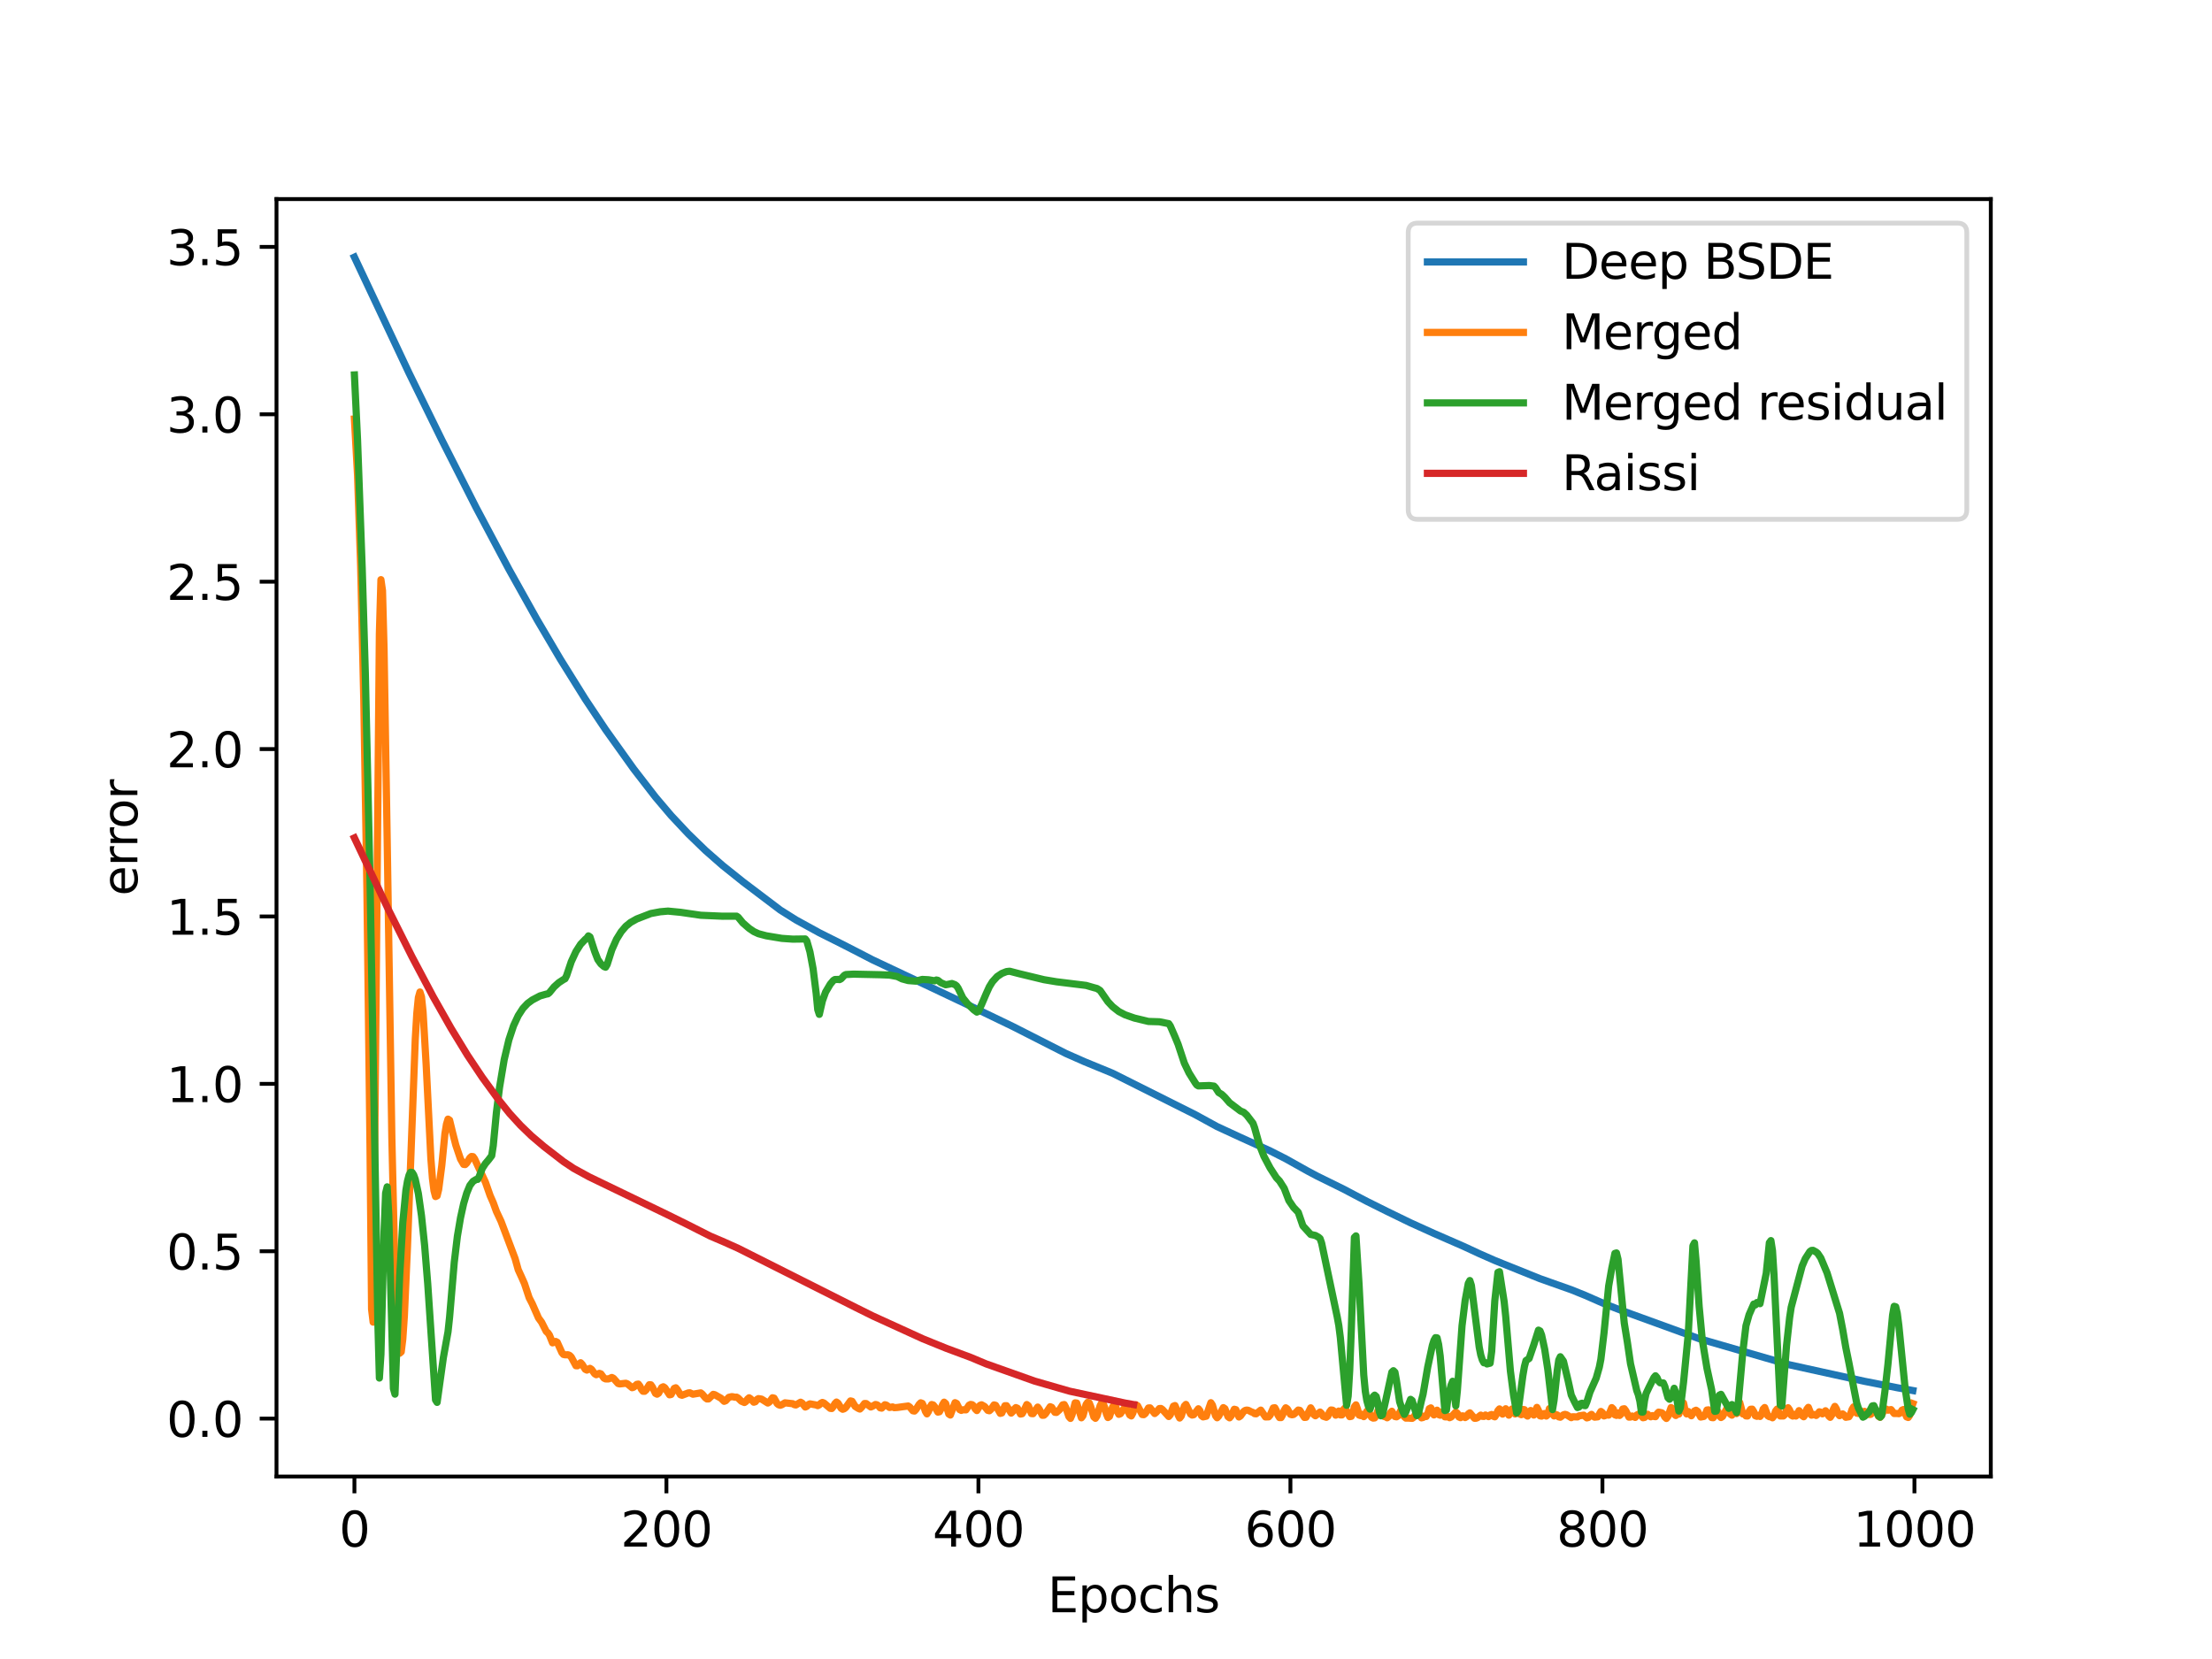 <?xml version="1.0" encoding="utf-8" standalone="no"?>
<!DOCTYPE svg PUBLIC "-//W3C//DTD SVG 1.1//EN"
  "http://www.w3.org/Graphics/SVG/1.1/DTD/svg11.dtd">
<svg xmlns:xlink="http://www.w3.org/1999/xlink" width="460.8pt" height="345.6pt" viewBox="0 0 460.8 345.6" xmlns="http://www.w3.org/2000/svg" version="1.1">
 <defs>
  <style type="text/css">*{stroke-linejoin: round; stroke-linecap: butt}</style>
 </defs>
 <g id="figure_1">
  <g id="patch_1">
   <path d="M 0 345.6 
L 460.8 345.6 
L 460.8 0 
L 0 0 
z
" style="fill: #ffffff"/>
  </g>
  <g id="axes_1">
   <g id="patch_2">
    <path d="M 57.6 307.584 
L 414.72 307.584 
L 414.72 41.472 
L 57.6 41.472 
z
" style="fill: #ffffff"/>
   </g>
   <g id="matplotlib.axis_1">
    <g id="xtick_1">
     <g id="line2d_1">
      <defs>
       <path id="ma120d5ab8d" d="M 0 0 
L 0 3.5 
" style="stroke: #000000; stroke-width: 0.8"/>
      </defs>
      <g>
       <use xlink:href="#ma120d5ab8d" x="73.833" y="307.584" style="stroke: #000000; stroke-width: 0.8"/>
      </g>
     </g>
     <g id="text_1">
      <!-- 0 -->
      <g transform="translate(70.651 322.182)scale(0.1 -0.1)">
       <defs>
        <path id="DejaVuSans-30" d="M 2034 4250 
Q 1547 4250 1301 3770 
Q 1056 3291 1056 2328 
Q 1056 1369 1301 889 
Q 1547 409 2034 409 
Q 2525 409 2770 889 
Q 3016 1369 3016 2328 
Q 3016 3291 2770 3770 
Q 2525 4250 2034 4250 
z
M 2034 4750 
Q 2819 4750 3233 4129 
Q 3647 3509 3647 2328 
Q 3647 1150 3233 529 
Q 2819 -91 2034 -91 
Q 1250 -91 836 529 
Q 422 1150 422 2328 
Q 422 3509 836 4129 
Q 1250 4750 2034 4750 
z
" transform="scale(0.016)"/>
       </defs>
       <use xlink:href="#DejaVuSans-30"/>
      </g>
     </g>
    </g>
    <g id="xtick_2">
     <g id="line2d_2">
      <g>
       <use xlink:href="#ma120d5ab8d" x="138.829" y="307.584" style="stroke: #000000; stroke-width: 0.8"/>
      </g>
     </g>
     <g id="text_2">
      <!-- 200 -->
      <g transform="translate(129.285 322.182)scale(0.1 -0.1)">
       <defs>
        <path id="DejaVuSans-32" d="M 1228 531 
L 3431 531 
L 3431 0 
L 469 0 
L 469 531 
Q 828 903 1448 1529 
Q 2069 2156 2228 2338 
Q 2531 2678 2651 2914 
Q 2772 3150 2772 3378 
Q 2772 3750 2511 3984 
Q 2250 4219 1831 4219 
Q 1534 4219 1204 4116 
Q 875 4013 500 3803 
L 500 4441 
Q 881 4594 1212 4672 
Q 1544 4750 1819 4750 
Q 2544 4750 2975 4387 
Q 3406 4025 3406 3419 
Q 3406 3131 3298 2873 
Q 3191 2616 2906 2266 
Q 2828 2175 2409 1742 
Q 1991 1309 1228 531 
z
" transform="scale(0.016)"/>
       </defs>
       <use xlink:href="#DejaVuSans-32"/>
       <use xlink:href="#DejaVuSans-30" x="63.623"/>
       <use xlink:href="#DejaVuSans-30" x="127.246"/>
      </g>
     </g>
    </g>
    <g id="xtick_3">
     <g id="line2d_3">
      <g>
       <use xlink:href="#ma120d5ab8d" x="203.825" y="307.584" style="stroke: #000000; stroke-width: 0.8"/>
      </g>
     </g>
     <g id="text_3">
      <!-- 400 -->
      <g transform="translate(194.281 322.182)scale(0.1 -0.1)">
       <defs>
        <path id="DejaVuSans-34" d="M 2419 4116 
L 825 1625 
L 2419 1625 
L 2419 4116 
z
M 2253 4666 
L 3047 4666 
L 3047 1625 
L 3713 1625 
L 3713 1100 
L 3047 1100 
L 3047 0 
L 2419 0 
L 2419 1100 
L 313 1100 
L 313 1709 
L 2253 4666 
z
" transform="scale(0.016)"/>
       </defs>
       <use xlink:href="#DejaVuSans-34"/>
       <use xlink:href="#DejaVuSans-30" x="63.623"/>
       <use xlink:href="#DejaVuSans-30" x="127.246"/>
      </g>
     </g>
    </g>
    <g id="xtick_4">
     <g id="line2d_4">
      <g>
       <use xlink:href="#ma120d5ab8d" x="268.82" y="307.584" style="stroke: #000000; stroke-width: 0.8"/>
      </g>
     </g>
     <g id="text_4">
      <!-- 600 -->
      <g transform="translate(259.277 322.182)scale(0.1 -0.1)">
       <defs>
        <path id="DejaVuSans-36" d="M 2113 2584 
Q 1688 2584 1439 2293 
Q 1191 2003 1191 1497 
Q 1191 994 1439 701 
Q 1688 409 2113 409 
Q 2538 409 2786 701 
Q 3034 994 3034 1497 
Q 3034 2003 2786 2293 
Q 2538 2584 2113 2584 
z
M 3366 4563 
L 3366 3988 
Q 3128 4100 2886 4159 
Q 2644 4219 2406 4219 
Q 1781 4219 1451 3797 
Q 1122 3375 1075 2522 
Q 1259 2794 1537 2939 
Q 1816 3084 2150 3084 
Q 2853 3084 3261 2657 
Q 3669 2231 3669 1497 
Q 3669 778 3244 343 
Q 2819 -91 2113 -91 
Q 1303 -91 875 529 
Q 447 1150 447 2328 
Q 447 3434 972 4092 
Q 1497 4750 2381 4750 
Q 2619 4750 2861 4703 
Q 3103 4656 3366 4563 
z
" transform="scale(0.016)"/>
       </defs>
       <use xlink:href="#DejaVuSans-36"/>
       <use xlink:href="#DejaVuSans-30" x="63.623"/>
       <use xlink:href="#DejaVuSans-30" x="127.246"/>
      </g>
     </g>
    </g>
    <g id="xtick_5">
     <g id="line2d_5">
      <g>
       <use xlink:href="#ma120d5ab8d" x="333.816" y="307.584" style="stroke: #000000; stroke-width: 0.8"/>
      </g>
     </g>
     <g id="text_5">
      <!-- 800 -->
      <g transform="translate(324.273 322.182)scale(0.1 -0.1)">
       <defs>
        <path id="DejaVuSans-38" d="M 2034 2216 
Q 1584 2216 1326 1975 
Q 1069 1734 1069 1313 
Q 1069 891 1326 650 
Q 1584 409 2034 409 
Q 2484 409 2743 651 
Q 3003 894 3003 1313 
Q 3003 1734 2745 1975 
Q 2488 2216 2034 2216 
z
M 1403 2484 
Q 997 2584 770 2862 
Q 544 3141 544 3541 
Q 544 4100 942 4425 
Q 1341 4750 2034 4750 
Q 2731 4750 3128 4425 
Q 3525 4100 3525 3541 
Q 3525 3141 3298 2862 
Q 3072 2584 2669 2484 
Q 3125 2378 3379 2068 
Q 3634 1759 3634 1313 
Q 3634 634 3220 271 
Q 2806 -91 2034 -91 
Q 1263 -91 848 271 
Q 434 634 434 1313 
Q 434 1759 690 2068 
Q 947 2378 1403 2484 
z
M 1172 3481 
Q 1172 3119 1398 2916 
Q 1625 2713 2034 2713 
Q 2441 2713 2670 2916 
Q 2900 3119 2900 3481 
Q 2900 3844 2670 4047 
Q 2441 4250 2034 4250 
Q 1625 4250 1398 4047 
Q 1172 3844 1172 3481 
z
" transform="scale(0.016)"/>
       </defs>
       <use xlink:href="#DejaVuSans-38"/>
       <use xlink:href="#DejaVuSans-30" x="63.623"/>
       <use xlink:href="#DejaVuSans-30" x="127.246"/>
      </g>
     </g>
    </g>
    <g id="xtick_6">
     <g id="line2d_6">
      <g>
       <use xlink:href="#ma120d5ab8d" x="398.812" y="307.584" style="stroke: #000000; stroke-width: 0.8"/>
      </g>
     </g>
     <g id="text_6">
      <!-- 1000 -->
      <g transform="translate(386.087 322.182)scale(0.1 -0.1)">
       <defs>
        <path id="DejaVuSans-31" d="M 794 531 
L 1825 531 
L 1825 4091 
L 703 3866 
L 703 4441 
L 1819 4666 
L 2450 4666 
L 2450 531 
L 3481 531 
L 3481 0 
L 794 0 
L 794 531 
z
" transform="scale(0.016)"/>
       </defs>
       <use xlink:href="#DejaVuSans-31"/>
       <use xlink:href="#DejaVuSans-30" x="63.623"/>
       <use xlink:href="#DejaVuSans-30" x="127.246"/>
       <use xlink:href="#DejaVuSans-30" x="190.869"/>
      </g>
     </g>
    </g>
    <g id="text_7">
     <!-- Epochs -->
     <g transform="translate(218.244 335.861)scale(0.1 -0.1)">
      <defs>
       <path id="DejaVuSans-45" d="M 628 4666 
L 3578 4666 
L 3578 4134 
L 1259 4134 
L 1259 2753 
L 3481 2753 
L 3481 2222 
L 1259 2222 
L 1259 531 
L 3634 531 
L 3634 0 
L 628 0 
L 628 4666 
z
" transform="scale(0.016)"/>
       <path id="DejaVuSans-70" d="M 1159 525 
L 1159 -1331 
L 581 -1331 
L 581 3500 
L 1159 3500 
L 1159 2969 
Q 1341 3281 1617 3432 
Q 1894 3584 2278 3584 
Q 2916 3584 3314 3078 
Q 3713 2572 3713 1747 
Q 3713 922 3314 415 
Q 2916 -91 2278 -91 
Q 1894 -91 1617 61 
Q 1341 213 1159 525 
z
M 3116 1747 
Q 3116 2381 2855 2742 
Q 2594 3103 2138 3103 
Q 1681 3103 1420 2742 
Q 1159 2381 1159 1747 
Q 1159 1113 1420 752 
Q 1681 391 2138 391 
Q 2594 391 2855 752 
Q 3116 1113 3116 1747 
z
" transform="scale(0.016)"/>
       <path id="DejaVuSans-6f" d="M 1959 3097 
Q 1497 3097 1228 2736 
Q 959 2375 959 1747 
Q 959 1119 1226 758 
Q 1494 397 1959 397 
Q 2419 397 2687 759 
Q 2956 1122 2956 1747 
Q 2956 2369 2687 2733 
Q 2419 3097 1959 3097 
z
M 1959 3584 
Q 2709 3584 3137 3096 
Q 3566 2609 3566 1747 
Q 3566 888 3137 398 
Q 2709 -91 1959 -91 
Q 1206 -91 779 398 
Q 353 888 353 1747 
Q 353 2609 779 3096 
Q 1206 3584 1959 3584 
z
" transform="scale(0.016)"/>
       <path id="DejaVuSans-63" d="M 3122 3366 
L 3122 2828 
Q 2878 2963 2633 3030 
Q 2388 3097 2138 3097 
Q 1578 3097 1268 2742 
Q 959 2388 959 1747 
Q 959 1106 1268 751 
Q 1578 397 2138 397 
Q 2388 397 2633 464 
Q 2878 531 3122 666 
L 3122 134 
Q 2881 22 2623 -34 
Q 2366 -91 2075 -91 
Q 1284 -91 818 406 
Q 353 903 353 1747 
Q 353 2603 823 3093 
Q 1294 3584 2113 3584 
Q 2378 3584 2631 3529 
Q 2884 3475 3122 3366 
z
" transform="scale(0.016)"/>
       <path id="DejaVuSans-68" d="M 3513 2113 
L 3513 0 
L 2938 0 
L 2938 2094 
Q 2938 2591 2744 2837 
Q 2550 3084 2163 3084 
Q 1697 3084 1428 2787 
Q 1159 2491 1159 1978 
L 1159 0 
L 581 0 
L 581 4863 
L 1159 4863 
L 1159 2956 
Q 1366 3272 1645 3428 
Q 1925 3584 2291 3584 
Q 2894 3584 3203 3211 
Q 3513 2838 3513 2113 
z
" transform="scale(0.016)"/>
       <path id="DejaVuSans-73" d="M 2834 3397 
L 2834 2853 
Q 2591 2978 2328 3040 
Q 2066 3103 1784 3103 
Q 1356 3103 1142 2972 
Q 928 2841 928 2578 
Q 928 2378 1081 2264 
Q 1234 2150 1697 2047 
L 1894 2003 
Q 2506 1872 2764 1633 
Q 3022 1394 3022 966 
Q 3022 478 2636 193 
Q 2250 -91 1575 -91 
Q 1294 -91 989 -36 
Q 684 19 347 128 
L 347 722 
Q 666 556 975 473 
Q 1284 391 1588 391 
Q 1994 391 2212 530 
Q 2431 669 2431 922 
Q 2431 1156 2273 1281 
Q 2116 1406 1581 1522 
L 1381 1569 
Q 847 1681 609 1914 
Q 372 2147 372 2553 
Q 372 3047 722 3315 
Q 1072 3584 1716 3584 
Q 2034 3584 2315 3537 
Q 2597 3491 2834 3397 
z
" transform="scale(0.016)"/>
      </defs>
      <use xlink:href="#DejaVuSans-45"/>
      <use xlink:href="#DejaVuSans-70" x="63.184"/>
      <use xlink:href="#DejaVuSans-6f" x="126.66"/>
      <use xlink:href="#DejaVuSans-63" x="187.842"/>
      <use xlink:href="#DejaVuSans-68" x="242.822"/>
      <use xlink:href="#DejaVuSans-73" x="306.201"/>
     </g>
    </g>
   </g>
   <g id="matplotlib.axis_2">
    <g id="ytick_1">
     <g id="line2d_7">
      <defs>
       <path id="m516d23c7b5" d="M 0 0 
L -3.5 0 
" style="stroke: #000000; stroke-width: 0.8"/>
      </defs>
      <g>
       <use xlink:href="#m516d23c7b5" x="57.6" y="295.525" style="stroke: #000000; stroke-width: 0.8"/>
      </g>
     </g>
     <g id="text_8">
      <!-- 0.0 -->
      <g transform="translate(34.697 299.325)scale(0.1 -0.1)">
       <defs>
        <path id="DejaVuSans-2e" d="M 684 794 
L 1344 794 
L 1344 0 
L 684 0 
L 684 794 
z
" transform="scale(0.016)"/>
       </defs>
       <use xlink:href="#DejaVuSans-30"/>
       <use xlink:href="#DejaVuSans-2e" x="63.623"/>
       <use xlink:href="#DejaVuSans-30" x="95.41"/>
      </g>
     </g>
    </g>
    <g id="ytick_2">
     <g id="line2d_8">
      <g>
       <use xlink:href="#m516d23c7b5" x="57.6" y="260.655" style="stroke: #000000; stroke-width: 0.8"/>
      </g>
     </g>
     <g id="text_9">
      <!-- 0.5 -->
      <g transform="translate(34.697 264.455)scale(0.1 -0.1)">
       <defs>
        <path id="DejaVuSans-35" d="M 691 4666 
L 3169 4666 
L 3169 4134 
L 1269 4134 
L 1269 2991 
Q 1406 3038 1543 3061 
Q 1681 3084 1819 3084 
Q 2600 3084 3056 2656 
Q 3513 2228 3513 1497 
Q 3513 744 3044 326 
Q 2575 -91 1722 -91 
Q 1428 -91 1123 -41 
Q 819 9 494 109 
L 494 744 
Q 775 591 1075 516 
Q 1375 441 1709 441 
Q 2250 441 2565 725 
Q 2881 1009 2881 1497 
Q 2881 1984 2565 2268 
Q 2250 2553 1709 2553 
Q 1456 2553 1204 2497 
Q 953 2441 691 2322 
L 691 4666 
z
" transform="scale(0.016)"/>
       </defs>
       <use xlink:href="#DejaVuSans-30"/>
       <use xlink:href="#DejaVuSans-2e" x="63.623"/>
       <use xlink:href="#DejaVuSans-35" x="95.41"/>
      </g>
     </g>
    </g>
    <g id="ytick_3">
     <g id="line2d_9">
      <g>
       <use xlink:href="#m516d23c7b5" x="57.6" y="225.785" style="stroke: #000000; stroke-width: 0.8"/>
      </g>
     </g>
     <g id="text_10">
      <!-- 1.0 -->
      <g transform="translate(34.697 229.585)scale(0.1 -0.1)">
       <use xlink:href="#DejaVuSans-31"/>
       <use xlink:href="#DejaVuSans-2e" x="63.623"/>
       <use xlink:href="#DejaVuSans-30" x="95.41"/>
      </g>
     </g>
    </g>
    <g id="ytick_4">
     <g id="line2d_10">
      <g>
       <use xlink:href="#m516d23c7b5" x="57.6" y="190.915" style="stroke: #000000; stroke-width: 0.8"/>
      </g>
     </g>
     <g id="text_11">
      <!-- 1.5 -->
      <g transform="translate(34.697 194.715)scale(0.1 -0.1)">
       <use xlink:href="#DejaVuSans-31"/>
       <use xlink:href="#DejaVuSans-2e" x="63.623"/>
       <use xlink:href="#DejaVuSans-35" x="95.41"/>
      </g>
     </g>
    </g>
    <g id="ytick_5">
     <g id="line2d_11">
      <g>
       <use xlink:href="#m516d23c7b5" x="57.6" y="156.045" style="stroke: #000000; stroke-width: 0.8"/>
      </g>
     </g>
     <g id="text_12">
      <!-- 2.0 -->
      <g transform="translate(34.697 159.845)scale(0.1 -0.1)">
       <use xlink:href="#DejaVuSans-32"/>
       <use xlink:href="#DejaVuSans-2e" x="63.623"/>
       <use xlink:href="#DejaVuSans-30" x="95.41"/>
      </g>
     </g>
    </g>
    <g id="ytick_6">
     <g id="line2d_12">
      <g>
       <use xlink:href="#m516d23c7b5" x="57.6" y="121.175" style="stroke: #000000; stroke-width: 0.8"/>
      </g>
     </g>
     <g id="text_13">
      <!-- 2.5 -->
      <g transform="translate(34.697 124.975)scale(0.1 -0.1)">
       <use xlink:href="#DejaVuSans-32"/>
       <use xlink:href="#DejaVuSans-2e" x="63.623"/>
       <use xlink:href="#DejaVuSans-35" x="95.41"/>
      </g>
     </g>
    </g>
    <g id="ytick_7">
     <g id="line2d_13">
      <g>
       <use xlink:href="#m516d23c7b5" x="57.6" y="86.305" style="stroke: #000000; stroke-width: 0.8"/>
      </g>
     </g>
     <g id="text_14">
      <!-- 3.0 -->
      <g transform="translate(34.697 90.105)scale(0.1 -0.1)">
       <defs>
        <path id="DejaVuSans-33" d="M 2597 2516 
Q 3050 2419 3304 2112 
Q 3559 1806 3559 1356 
Q 3559 666 3084 287 
Q 2609 -91 1734 -91 
Q 1441 -91 1130 -33 
Q 819 25 488 141 
L 488 750 
Q 750 597 1062 519 
Q 1375 441 1716 441 
Q 2309 441 2620 675 
Q 2931 909 2931 1356 
Q 2931 1769 2642 2001 
Q 2353 2234 1838 2234 
L 1294 2234 
L 1294 2753 
L 1863 2753 
Q 2328 2753 2575 2939 
Q 2822 3125 2822 3475 
Q 2822 3834 2567 4026 
Q 2313 4219 1838 4219 
Q 1578 4219 1281 4162 
Q 984 4106 628 3988 
L 628 4550 
Q 988 4650 1302 4700 
Q 1616 4750 1894 4750 
Q 2613 4750 3031 4423 
Q 3450 4097 3450 3541 
Q 3450 3153 3228 2886 
Q 3006 2619 2597 2516 
z
" transform="scale(0.016)"/>
       </defs>
       <use xlink:href="#DejaVuSans-33"/>
       <use xlink:href="#DejaVuSans-2e" x="63.623"/>
       <use xlink:href="#DejaVuSans-30" x="95.41"/>
      </g>
     </g>
    </g>
    <g id="ytick_8">
     <g id="line2d_14">
      <g>
       <use xlink:href="#m516d23c7b5" x="57.6" y="51.435" style="stroke: #000000; stroke-width: 0.8"/>
      </g>
     </g>
     <g id="text_15">
      <!-- 3.5 -->
      <g transform="translate(34.697 55.234)scale(0.1 -0.1)">
       <use xlink:href="#DejaVuSans-33"/>
       <use xlink:href="#DejaVuSans-2e" x="63.623"/>
       <use xlink:href="#DejaVuSans-35" x="95.41"/>
      </g>
     </g>
    </g>
    <g id="text_16">
     <!-- error -->
     <g transform="translate(28.617 186.63)rotate(-90)scale(0.1 -0.1)">
      <defs>
       <path id="DejaVuSans-65" d="M 3597 1894 
L 3597 1613 
L 953 1613 
Q 991 1019 1311 708 
Q 1631 397 2203 397 
Q 2534 397 2845 478 
Q 3156 559 3463 722 
L 3463 178 
Q 3153 47 2828 -22 
Q 2503 -91 2169 -91 
Q 1331 -91 842 396 
Q 353 884 353 1716 
Q 353 2575 817 3079 
Q 1281 3584 2069 3584 
Q 2775 3584 3186 3129 
Q 3597 2675 3597 1894 
z
M 3022 2063 
Q 3016 2534 2758 2815 
Q 2500 3097 2075 3097 
Q 1594 3097 1305 2825 
Q 1016 2553 972 2059 
L 3022 2063 
z
" transform="scale(0.016)"/>
       <path id="DejaVuSans-72" d="M 2631 2963 
Q 2534 3019 2420 3045 
Q 2306 3072 2169 3072 
Q 1681 3072 1420 2755 
Q 1159 2438 1159 1844 
L 1159 0 
L 581 0 
L 581 3500 
L 1159 3500 
L 1159 2956 
Q 1341 3275 1631 3429 
Q 1922 3584 2338 3584 
Q 2397 3584 2469 3576 
Q 2541 3569 2628 3553 
L 2631 2963 
z
" transform="scale(0.016)"/>
      </defs>
      <use xlink:href="#DejaVuSans-65"/>
      <use xlink:href="#DejaVuSans-72" x="61.523"/>
      <use xlink:href="#DejaVuSans-72" x="100.887"/>
      <use xlink:href="#DejaVuSans-6f" x="139.75"/>
      <use xlink:href="#DejaVuSans-72" x="200.932"/>
     </g>
    </g>
   </g>
   <g id="line2d_15">
    <path d="M 73.833 53.568 
L 85.207 77.713 
L 92.032 91.634 
L 99.181 105.727 
L 106.006 118.57 
L 111.855 129.037 
L 116.73 137.31 
L 121.93 145.645 
L 126.154 151.982 
L 132.004 160.173 
L 136.554 166.056 
L 139.804 169.886 
L 143.378 173.696 
L 146.953 177.161 
L 150.528 180.296 
L 154.753 183.679 
L 162.552 189.582 
L 165.802 191.628 
L 170.677 194.306 
L 175.226 196.585 
L 178.801 198.415 
L 181.726 199.929 
L 193.75 205.6 
L 198.95 208.063 
L 202.525 209.757 
L 210.974 213.83 
L 222.023 219.447 
L 225.923 221.172 
L 231.773 223.578 
L 248.997 232.204 
L 253.546 234.692 
L 258.421 236.943 
L 264.596 239.75 
L 267.846 241.398 
L 272.395 243.944 
L 274.345 244.982 
L 279.87 247.703 
L 282.145 248.904 
L 284.744 250.264 
L 288.969 252.367 
L 293.844 254.738 
L 298.719 256.946 
L 304.893 259.64 
L 308.143 261.149 
L 311.393 262.581 
L 320.817 266.373 
L 327.317 268.674 
L 330.242 269.853 
L 334.466 271.709 
L 338.041 273.091 
L 353.965 278.871 
L 372.814 284.323 
L 388.413 287.751 
L 395.237 289.091 
L 398.487 289.676 
L 398.487 289.676 
" clip-path="url(#paee9bd5213)" style="fill: none; stroke: #1f77b4; stroke-width: 1.5; stroke-linecap: square"/>
   </g>
   <g id="line2d_16">
    <path d="M 73.833 87.296 
L 74.483 98.937 
L 75.133 118.042 
L 75.783 145.832 
L 76.433 185.159 
L 77.083 239.208 
L 77.408 272.735 
L 77.732 275.424 
L 79.032 132.029 
L 79.357 120.755 
L 79.682 123.041 
L 80.007 135.198 
L 80.657 174.922 
L 81.632 237.121 
L 82.282 265.191 
L 82.607 273.972 
L 82.932 279.479 
L 83.257 281.903 
L 83.582 281.617 
L 83.907 278.975 
L 84.232 274.226 
L 84.882 259.803 
L 86.507 216.49 
L 86.832 211.069 
L 87.157 207.8 
L 87.482 206.651 
L 87.807 207.669 
L 88.132 210.804 
L 88.782 221.88 
L 89.757 241.321 
L 90.082 245.453 
L 90.407 248.042 
L 90.732 249.266 
L 91.057 249.11 
L 91.382 247.792 
L 92.032 242.805 
L 92.682 236.185 
L 93.007 234.193 
L 93.331 233.134 
L 93.656 233.345 
L 94.306 236.024 
L 94.956 238.557 
L 95.931 241.436 
L 96.581 242.567 
L 96.906 242.6 
L 97.231 242.286 
L 97.881 241.209 
L 98.206 240.921 
L 98.531 240.945 
L 98.856 241.389 
L 101.131 246.293 
L 102.106 249.077 
L 102.756 250.552 
L 103.406 252.352 
L 104.381 254.436 
L 107.306 262.19 
L 107.956 264.512 
L 108.606 265.931 
L 109.255 267.39 
L 110.23 270.338 
L 110.88 271.599 
L 112.18 274.558 
L 112.83 275.45 
L 113.805 277.378 
L 114.13 277.652 
L 114.455 278.124 
L 115.105 279.741 
L 115.755 279.447 
L 116.08 279.62 
L 116.73 281.057 
L 117.055 281.784 
L 117.38 282.16 
L 117.705 282.228 
L 118.355 282.224 
L 118.68 282.371 
L 119.005 282.702 
L 119.98 284.509 
L 120.305 284.515 
L 120.955 283.884 
L 121.28 284.229 
L 121.93 285.254 
L 122.255 285.415 
L 122.905 285.055 
L 123.23 285.269 
L 123.88 286.176 
L 124.205 286.375 
L 124.855 286.094 
L 125.179 286.206 
L 125.829 287.093 
L 126.154 287.251 
L 126.804 287.25 
L 127.454 286.953 
L 127.779 287.109 
L 128.754 288.202 
L 129.079 288.298 
L 130.379 288.157 
L 130.704 288.284 
L 131.679 289.084 
L 132.004 288.979 
L 132.654 288.387 
L 132.979 288.332 
L 133.304 288.761 
L 133.629 289.428 
L 133.954 289.826 
L 134.279 289.834 
L 134.604 289.544 
L 135.254 288.469 
L 135.579 288.478 
L 135.904 288.944 
L 136.554 290.265 
L 136.879 290.434 
L 137.204 290.219 
L 137.854 289.038 
L 138.179 288.888 
L 138.504 289.099 
L 139.479 290.569 
L 139.804 290.492 
L 140.454 289.229 
L 140.779 289.098 
L 141.103 289.482 
L 141.753 290.555 
L 142.078 290.66 
L 143.378 290.172 
L 143.703 290.142 
L 144.353 290.439 
L 145.978 290.163 
L 146.303 290.421 
L 146.953 291.189 
L 147.278 291.43 
L 147.603 291.418 
L 148.578 290.468 
L 148.903 290.542 
L 149.553 290.916 
L 150.203 291.28 
L 150.853 291.92 
L 151.178 291.796 
L 151.828 291.088 
L 152.478 290.936 
L 153.128 291.07 
L 153.453 291.054 
L 153.778 291.249 
L 154.428 291.888 
L 155.078 292.166 
L 155.403 291.951 
L 155.728 291.459 
L 156.053 291.184 
L 156.378 291.406 
L 157.027 292.106 
L 157.352 292.002 
L 157.677 291.547 
L 158.002 291.359 
L 158.652 291.462 
L 159.627 292.078 
L 159.952 292.276 
L 160.277 292.077 
L 160.927 291.18 
L 161.252 291.257 
L 161.902 292.406 
L 162.227 292.654 
L 162.552 292.742 
L 162.877 292.626 
L 163.527 292.235 
L 165.152 292.414 
L 165.477 292.627 
L 165.802 292.675 
L 166.777 292.103 
L 167.102 292.288 
L 167.752 293.108 
L 168.077 292.968 
L 168.402 292.602 
L 168.727 292.449 
L 170.027 292.681 
L 170.352 292.819 
L 170.677 292.649 
L 171.002 292.314 
L 171.327 292.152 
L 171.652 292.283 
L 172.951 293.384 
L 173.276 293.419 
L 173.601 293.002 
L 173.926 292.397 
L 174.251 292.073 
L 174.576 292.309 
L 175.226 293.367 
L 175.551 293.576 
L 175.876 293.464 
L 176.201 293.189 
L 177.176 291.837 
L 177.501 291.916 
L 178.151 292.987 
L 178.801 293.394 
L 179.126 293.529 
L 179.451 293.209 
L 180.101 292.376 
L 180.426 292.383 
L 181.401 293.102 
L 181.726 292.967 
L 182.376 292.58 
L 182.701 292.652 
L 183.026 292.883 
L 183.351 293.281 
L 183.676 293.339 
L 184.326 292.635 
L 184.651 292.71 
L 185.301 293.203 
L 185.951 293.088 
L 186.276 293.244 
L 186.926 293.204 
L 187.901 293.065 
L 189.2 292.897 
L 189.525 293.117 
L 190.175 293.89 
L 190.5 293.95 
L 190.825 293.603 
L 191.475 292.556 
L 191.8 292.232 
L 192.125 292.353 
L 192.45 293.032 
L 192.775 294.014 
L 193.1 294.534 
L 193.425 294.024 
L 193.75 293.135 
L 194.075 292.59 
L 194.4 292.678 
L 194.725 293.067 
L 195.375 294.165 
L 195.7 294.099 
L 196.025 293.498 
L 196.35 292.634 
L 196.675 292.098 
L 197 292.381 
L 197.65 294.563 
L 197.975 294.779 
L 198.95 292.202 
L 199.275 292.362 
L 199.925 293.65 
L 200.25 293.811 
L 200.575 293.677 
L 201.225 293.702 
L 201.875 292.729 
L 202.2 292.566 
L 202.525 292.629 
L 202.85 292.905 
L 203.175 293.528 
L 203.5 293.848 
L 204.15 292.766 
L 204.474 292.642 
L 205.124 293.002 
L 205.774 293.806 
L 206.099 293.889 
L 206.424 293.601 
L 207.074 292.668 
L 207.399 292.75 
L 208.374 294.433 
L 208.699 294.345 
L 209.349 292.836 
L 209.674 292.832 
L 210.649 294.372 
L 210.974 294.054 
L 211.299 293.529 
L 211.624 293.23 
L 211.949 293.362 
L 212.599 294.572 
L 212.924 294.507 
L 213.249 293.977 
L 213.899 292.594 
L 214.224 292.844 
L 214.874 294.474 
L 215.199 294.5 
L 216.174 293.121 
L 216.499 293.554 
L 217.149 294.832 
L 217.474 294.811 
L 217.799 294.512 
L 218.774 293.044 
L 219.099 293.177 
L 219.749 294.209 
L 220.074 294.239 
L 220.723 293.673 
L 221.373 292.66 
L 221.698 292.594 
L 222.023 293.206 
L 222.673 295.124 
L 222.998 295.479 
L 223.323 294.727 
L 223.973 292.237 
L 224.298 292.279 
L 225.273 295.354 
L 225.598 294.933 
L 226.248 292.583 
L 226.573 292.138 
L 226.898 292.229 
L 227.223 293.045 
L 227.873 295.182 
L 228.198 295.457 
L 228.523 294.973 
L 229.173 292.845 
L 229.498 292.249 
L 229.823 292.404 
L 230.148 293.253 
L 230.473 294.502 
L 230.798 295.297 
L 231.123 295.07 
L 231.773 293.111 
L 232.098 292.623 
L 232.423 293.039 
L 232.748 294.039 
L 233.073 294.634 
L 233.398 294.507 
L 234.048 293.559 
L 234.373 293.122 
L 234.698 293.347 
L 235.348 294.764 
L 235.673 294.96 
L 235.998 294.362 
L 236.322 293.249 
L 236.647 292.645 
L 236.972 292.842 
L 237.947 294.674 
L 238.272 294.703 
L 238.597 294.452 
L 239.247 293.306 
L 239.572 293.285 
L 240.547 294.466 
L 240.872 294.2 
L 241.522 293.424 
L 241.847 293.411 
L 242.172 293.645 
L 243.472 295.084 
L 243.797 294.713 
L 244.447 292.932 
L 244.772 292.802 
L 245.097 293.549 
L 245.422 294.762 
L 245.747 295.402 
L 246.072 294.999 
L 246.722 292.911 
L 247.047 292.567 
L 248.022 294.574 
L 248.347 294.785 
L 248.672 294.71 
L 249.647 293.473 
L 249.972 293.877 
L 250.297 294.921 
L 250.622 295.167 
L 251.272 295.024 
L 252.246 292.209 
L 252.571 292.712 
L 253.221 294.935 
L 253.546 295.343 
L 253.871 295.011 
L 254.846 293.235 
L 255.171 293.455 
L 255.821 295.121 
L 256.146 295.361 
L 256.471 294.965 
L 257.121 293.575 
L 257.446 293.653 
L 258.096 295.181 
L 258.421 294.962 
L 259.071 294.047 
L 259.396 293.816 
L 259.721 293.744 
L 260.046 293.796 
L 260.696 294.129 
L 261.021 294.236 
L 261.346 294.486 
L 261.671 294.526 
L 262.646 293.752 
L 263.621 295.174 
L 264.271 295.156 
L 264.596 294.792 
L 265.246 293.303 
L 265.571 293.261 
L 265.896 293.861 
L 266.221 294.773 
L 266.546 295.306 
L 266.871 295.308 
L 267.196 294.733 
L 267.521 293.789 
L 267.846 293.271 
L 268.17 293.498 
L 268.82 294.631 
L 269.145 294.723 
L 269.47 294.661 
L 269.795 294.407 
L 270.445 293.737 
L 270.77 293.804 
L 271.745 295.278 
L 272.07 295.246 
L 273.045 293.279 
L 273.37 293.836 
L 273.695 294.69 
L 274.02 294.931 
L 274.995 294.156 
L 275.32 294.472 
L 275.645 295.026 
L 276.295 295.248 
L 276.62 295.016 
L 276.945 294.166 
L 277.27 293.727 
L 277.595 293.765 
L 277.92 294.002 
L 278.245 294.807 
L 278.57 294.641 
L 278.895 293.947 
L 279.22 294.756 
L 279.545 294.757 
L 279.87 293.641 
L 280.195 293.312 
L 281.17 295.115 
L 281.495 295.052 
L 281.82 294.321 
L 282.145 293.055 
L 282.47 292.658 
L 282.795 293.533 
L 283.12 294.786 
L 283.445 294.896 
L 283.769 294.613 
L 284.094 295.112 
L 284.419 294.779 
L 284.744 293.981 
L 285.069 293.962 
L 285.719 295.247 
L 286.044 295.415 
L 286.369 295.38 
L 286.694 294.884 
L 287.019 293.924 
L 287.344 293.321 
L 287.669 293.482 
L 288.319 295.074 
L 288.644 295.148 
L 288.969 295.351 
L 289.294 295.097 
L 289.619 294.348 
L 289.944 293.99 
L 290.594 295.084 
L 290.919 295.154 
L 291.244 294.946 
L 291.894 293.654 
L 292.219 294.224 
L 292.544 295.133 
L 292.869 295.42 
L 293.519 295.421 
L 294.169 295.474 
L 294.494 295.247 
L 295.144 294.102 
L 295.469 294.161 
L 296.119 295.364 
L 296.444 295.288 
L 296.769 294.967 
L 297.094 295.083 
L 297.419 294.527 
L 297.744 293.452 
L 298.069 293.29 
L 298.719 294.756 
L 299.369 293.766 
L 299.693 294.687 
L 300.018 294.814 
L 300.343 294.142 
L 300.668 294.521 
L 300.993 295.149 
L 301.318 295.17 
L 301.643 295.051 
L 301.968 295.332 
L 302.293 295.193 
L 302.943 294.494 
L 303.268 294.147 
L 303.593 294.41 
L 303.918 295.183 
L 304.243 295.327 
L 304.568 294.944 
L 304.893 294.975 
L 305.218 295.303 
L 305.543 295.099 
L 305.868 294.549 
L 306.193 294.324 
L 307.168 295.451 
L 307.493 295.45 
L 307.818 295.305 
L 308.468 294.793 
L 308.793 295.048 
L 309.118 295.07 
L 309.443 294.771 
L 310.093 295.11 
L 310.418 294.771 
L 310.743 294.662 
L 311.068 295.026 
L 311.393 295.149 
L 311.718 294.632 
L 312.043 293.867 
L 312.368 293.501 
L 312.693 294.204 
L 313.018 294.584 
L 313.343 293.872 
L 313.668 293.467 
L 314.318 294.806 
L 314.968 293.525 
L 315.293 293.859 
L 315.617 294.554 
L 316.267 293.464 
L 316.592 294.56 
L 316.917 294.707 
L 317.242 293.611 
L 317.567 293.663 
L 317.892 294.772 
L 318.217 294.994 
L 318.542 294.236 
L 318.867 293.834 
L 319.192 294.435 
L 319.517 294.784 
L 320.167 293.185 
L 320.492 293.827 
L 320.817 294.946 
L 321.142 295.006 
L 321.467 294.515 
L 321.792 294.461 
L 322.117 294.988 
L 322.442 294.702 
L 322.767 293.436 
L 323.092 293.371 
L 323.417 294.484 
L 323.742 294.967 
L 324.067 294.658 
L 324.392 294.762 
L 324.717 295.158 
L 325.042 295.233 
L 325.692 294.731 
L 326.017 294.638 
L 326.342 294.721 
L 327.317 295.324 
L 327.642 295.138 
L 328.617 295.173 
L 328.942 294.951 
L 329.917 294.801 
L 330.567 295.373 
L 330.892 295.286 
L 331.217 294.855 
L 331.541 294.64 
L 331.866 295.018 
L 332.191 295.22 
L 332.841 295.153 
L 333.491 294.03 
L 333.816 294.284 
L 334.141 294.965 
L 334.791 294.736 
L 335.116 294.8 
L 335.766 293.232 
L 336.091 293.554 
L 336.416 294.736 
L 336.741 294.851 
L 337.066 294.316 
L 337.391 294.866 
L 337.716 294.568 
L 338.041 293.529 
L 338.366 293.467 
L 338.691 293.902 
L 339.341 295.215 
L 339.666 295.198 
L 339.991 294.976 
L 340.641 295.275 
L 340.966 294.777 
L 341.291 294.622 
L 341.941 294.954 
L 342.266 295.341 
L 342.591 295.278 
L 342.916 294.77 
L 343.241 294.617 
L 343.566 294.974 
L 343.891 295.144 
L 344.216 294.9 
L 344.541 295.077 
L 344.866 295.119 
L 345.191 294.518 
L 345.516 294.173 
L 346.166 294.305 
L 346.491 294.561 
L 346.816 295.19 
L 347.141 295.488 
L 347.465 295.068 
L 348.115 293.224 
L 348.44 293.438 
L 348.765 294.586 
L 349.09 294.875 
L 349.415 294.558 
L 349.74 294.582 
L 350.39 292.151 
L 350.715 292.279 
L 351.04 293.835 
L 351.365 294.55 
L 351.69 294.039 
L 352.34 294.929 
L 352.99 293.925 
L 353.315 293.779 
L 353.64 294.007 
L 354.29 295.197 
L 354.94 295.07 
L 355.265 294.622 
L 355.59 293.735 
L 355.915 293.697 
L 356.24 294.696 
L 356.565 295.299 
L 356.89 295.337 
L 357.215 294.871 
L 357.54 293.886 
L 357.865 294.011 
L 358.19 294.936 
L 358.515 295.291 
L 358.84 295.071 
L 359.815 293.282 
L 360.14 293.488 
L 360.465 294.59 
L 360.79 294.805 
L 361.115 293.894 
L 361.765 294.474 
L 362.09 293.07 
L 362.415 292.16 
L 363.065 294.553 
L 363.389 294.492 
L 363.714 294.956 
L 364.039 294.981 
L 364.364 294.037 
L 364.689 293.573 
L 365.014 293.553 
L 365.339 294.064 
L 365.664 294.926 
L 365.989 295.046 
L 366.314 294.823 
L 366.639 295.076 
L 366.964 294.668 
L 367.289 293.554 
L 367.614 293.214 
L 368.264 294.93 
L 368.589 295.126 
L 368.914 295.155 
L 369.239 295.352 
L 369.564 294.934 
L 369.889 293.949 
L 370.214 293.541 
L 370.539 294.133 
L 370.864 294.975 
L 371.514 294.972 
L 371.839 294.658 
L 372.164 293.683 
L 372.489 293.255 
L 372.814 293.719 
L 373.139 294.805 
L 373.464 294.994 
L 373.789 294.606 
L 374.114 294.987 
L 374.439 294.7 
L 374.764 293.864 
L 375.089 294.27 
L 375.414 294.895 
L 375.739 295.135 
L 376.064 294.68 
L 376.389 293.586 
L 376.714 293.176 
L 377.364 294.805 
L 378.014 294.663 
L 378.339 294.869 
L 378.664 294.585 
L 378.989 294.102 
L 379.313 294.186 
L 379.638 294.529 
L 379.963 294.357 
L 380.288 293.886 
L 380.613 294.24 
L 380.938 294.961 
L 381.263 295.254 
L 381.588 294.777 
L 381.913 293.597 
L 382.238 292.976 
L 382.563 293.507 
L 382.888 294.499 
L 383.213 294.912 
L 383.863 294.541 
L 384.188 294.802 
L 384.513 295.244 
L 385.163 295.137 
L 385.488 294.605 
L 385.813 293.624 
L 386.138 293.079 
L 386.463 293.471 
L 386.788 294.387 
L 387.113 294.441 
L 387.438 294.163 
L 388.088 294.098 
L 388.413 294.012 
L 388.738 294.189 
L 389.063 294.565 
L 389.388 294.67 
L 389.713 294.629 
L 390.038 294.252 
L 390.363 293.582 
L 390.688 293.706 
L 391.338 295.049 
L 391.663 295.242 
L 392.638 293.601 
L 392.963 293.543 
L 393.288 293.768 
L 393.938 293.643 
L 394.588 294.461 
L 395.237 294.455 
L 395.562 294.501 
L 395.887 294.331 
L 396.212 293.767 
L 396.537 293.623 
L 397.187 295.166 
L 397.512 295.288 
L 397.837 294.821 
L 398.162 293.294 
L 398.487 292.407 
L 398.487 292.407 
" clip-path="url(#paee9bd5213)" style="fill: none; stroke: #ff7f0e; stroke-width: 1.5; stroke-linecap: square"/>
   </g>
   <g id="line2d_17">
    <path d="M 73.833 78.102 
L 74.483 91.631 
L 75.458 118.498 
L 76.108 140.444 
L 77.083 183.344 
L 78.382 256.279 
L 78.707 275.208 
L 79.032 287.072 
L 79.357 282.125 
L 80.007 256.576 
L 80.332 248.541 
L 80.657 247.24 
L 80.982 252.975 
L 81.957 289.253 
L 82.282 290.427 
L 83.257 265.853 
L 83.907 254.696 
L 84.557 247.965 
L 84.882 246.062 
L 85.207 244.822 
L 85.532 244.203 
L 85.857 244.247 
L 86.182 244.767 
L 86.507 245.683 
L 87.157 248.659 
L 87.807 253.274 
L 88.457 259.455 
L 89.107 267.487 
L 90.732 291.634 
L 91.057 292.14 
L 92.357 282.833 
L 93.331 277.431 
L 93.656 274.395 
L 94.631 262.952 
L 95.281 257.537 
L 95.931 253.693 
L 96.581 250.742 
L 97.231 248.532 
L 97.881 246.953 
L 98.531 246.105 
L 99.181 245.708 
L 99.506 245.684 
L 99.831 245.082 
L 100.481 243.374 
L 101.131 242.378 
L 101.781 241.614 
L 102.431 240.752 
L 102.756 238.648 
L 103.406 231.82 
L 104.056 226.571 
L 105.031 220.743 
L 106.006 216.624 
L 106.981 213.678 
L 107.956 211.576 
L 108.931 210.072 
L 109.905 209.033 
L 110.88 208.316 
L 112.505 207.461 
L 113.805 207.089 
L 114.13 207.036 
L 114.455 206.779 
L 115.43 205.584 
L 116.405 204.706 
L 117.38 204.066 
L 117.705 203.896 
L 118.03 203.248 
L 119.005 200.34 
L 119.98 198.229 
L 120.955 196.704 
L 121.93 195.683 
L 122.255 195.42 
L 122.58 194.962 
L 122.905 195.182 
L 123.88 198.201 
L 124.53 199.882 
L 125.179 200.794 
L 125.829 201.356 
L 126.154 201.484 
L 126.479 200.927 
L 127.454 197.866 
L 128.429 195.667 
L 129.404 194.096 
L 130.379 192.955 
L 131.354 192.163 
L 132.654 191.434 
L 135.579 190.304 
L 137.529 189.939 
L 139.154 189.797 
L 141.753 190.048 
L 145.978 190.663 
L 150.528 190.863 
L 153.453 190.853 
L 153.778 191.079 
L 154.753 192.262 
L 156.053 193.394 
L 157.027 194.059 
L 158.002 194.509 
L 159.627 194.942 
L 162.877 195.48 
L 165.152 195.639 
L 167.752 195.603 
L 168.077 196.028 
L 168.727 198.296 
L 169.377 201.776 
L 170.027 206.946 
L 170.352 210.319 
L 170.677 211.312 
L 171.327 208.486 
L 171.977 206.683 
L 172.951 205.029 
L 173.601 204.25 
L 173.926 204.052 
L 174.576 204.032 
L 174.901 204.069 
L 175.226 203.894 
L 175.876 203.19 
L 176.201 203.015 
L 177.826 202.932 
L 183.351 203.05 
L 185.301 203.128 
L 186.926 203.429 
L 187.901 203.915 
L 189.2 204.268 
L 190.825 204.394 
L 191.475 204.205 
L 192.125 204.03 
L 193.425 204.101 
L 194.725 204.317 
L 195.05 204.154 
L 195.375 204.223 
L 196.025 204.731 
L 197 205.143 
L 197.65 205.028 
L 198.3 204.884 
L 198.95 205.125 
L 199.275 205.379 
L 199.6 205.856 
L 200.575 207.885 
L 201.55 209.099 
L 202.85 210.36 
L 203.5 210.839 
L 203.825 210.665 
L 204.474 209.271 
L 205.449 206.987 
L 206.099 205.558 
L 206.749 204.509 
L 207.724 203.439 
L 208.699 202.786 
L 209.674 202.401 
L 210.324 202.322 
L 212.274 202.829 
L 217.474 204.085 
L 220.074 204.519 
L 226.248 205.278 
L 227.873 205.747 
L 228.523 205.92 
L 229.173 206.331 
L 229.823 207.268 
L 230.798 208.664 
L 231.773 209.704 
L 233.073 210.724 
L 234.373 211.402 
L 236.322 212.084 
L 239.247 212.786 
L 241.522 212.855 
L 243.472 213.245 
L 243.797 213.726 
L 244.772 215.968 
L 245.422 217.551 
L 246.722 221.476 
L 247.697 223.512 
L 248.997 225.591 
L 249.322 226.028 
L 249.647 226.214 
L 251.922 226.133 
L 252.896 226.258 
L 253.221 226.593 
L 253.871 227.591 
L 254.521 227.98 
L 255.171 228.596 
L 256.146 229.721 
L 258.421 231.441 
L 259.071 231.703 
L 259.721 232.301 
L 261.021 233.997 
L 261.346 234.892 
L 262.321 238.394 
L 263.296 240.87 
L 264.596 243.322 
L 265.896 245.333 
L 266.546 246.018 
L 267.521 247.542 
L 268.495 250.089 
L 269.47 251.521 
L 270.445 252.537 
L 271.42 255.367 
L 273.045 257.159 
L 274.02 257.367 
L 274.67 257.732 
L 274.995 258.016 
L 275.32 258.961 
L 278.57 274.351 
L 278.895 276.119 
L 279.22 278.678 
L 280.52 292.751 
L 280.845 290.834 
L 281.17 285.465 
L 281.495 277.159 
L 282.145 257.781 
L 282.47 257.456 
L 283.12 267.624 
L 284.094 286.444 
L 284.419 289.843 
L 284.744 291.806 
L 285.069 292.977 
L 285.394 293.55 
L 285.719 292.619 
L 286.044 290.94 
L 286.369 290.632 
L 286.694 290.922 
L 287.019 292.205 
L 287.344 294.087 
L 287.669 294.94 
L 287.994 294.736 
L 288.644 291.851 
L 289.944 285.846 
L 290.269 285.543 
L 290.594 285.869 
L 290.919 287.678 
L 291.569 292.037 
L 292.219 293.982 
L 292.544 294.647 
L 292.869 294.124 
L 293.844 291.509 
L 294.169 291.746 
L 295.144 294.903 
L 295.469 294.575 
L 296.119 291.744 
L 296.444 290.481 
L 297.419 284.789 
L 298.394 280.24 
L 298.719 279.219 
L 299.044 278.658 
L 299.369 278.701 
L 299.693 280.081 
L 300.018 282.488 
L 300.993 293.851 
L 301.318 293.736 
L 301.643 291.173 
L 302.293 288.52 
L 302.618 287.74 
L 303.268 292.859 
L 303.593 289.739 
L 304.568 276.173 
L 305.218 270.899 
L 305.868 267.366 
L 306.193 266.761 
L 306.518 267.78 
L 308.143 280.62 
L 308.468 282.26 
L 308.793 283.297 
L 309.118 283.893 
L 309.443 283.861 
L 309.768 284.139 
L 310.418 283.976 
L 310.743 281.543 
L 311.393 270.988 
L 312.043 265.064 
L 312.368 264.923 
L 313.343 271.176 
L 313.668 274.242 
L 314.643 285.595 
L 315.293 290.576 
L 315.942 294.353 
L 316.267 293.819 
L 317.242 286.554 
L 317.567 284.664 
L 317.892 283.434 
L 318.542 283 
L 319.517 280.147 
L 320.492 277.091 
L 320.817 277.263 
L 321.142 278.101 
L 321.792 281.096 
L 322.442 285.325 
L 323.417 293.645 
L 323.742 291.688 
L 324.392 285.574 
L 324.717 283.321 
L 325.042 282.634 
L 325.692 283.556 
L 326.667 287.617 
L 327.317 290.601 
L 327.967 291.968 
L 328.617 293.211 
L 328.942 293.092 
L 329.267 292.4 
L 329.592 292.32 
L 329.917 292.781 
L 330.242 292.827 
L 330.567 292.062 
L 331.217 290.009 
L 332.516 287.096 
L 333.166 284.805 
L 333.491 283.155 
L 334.141 277.709 
L 335.116 267.881 
L 335.766 264.185 
L 336.416 261.101 
L 336.741 261.011 
L 337.066 262.342 
L 338.041 272.406 
L 338.366 275.64 
L 339.016 279.646 
L 339.666 284.083 
L 340.966 289.682 
L 341.291 290.553 
L 341.616 291.889 
L 341.941 294.158 
L 342.266 294.157 
L 342.591 291.72 
L 342.916 290.281 
L 343.566 288.909 
L 344.541 286.972 
L 344.866 286.598 
L 345.191 286.979 
L 345.516 287.736 
L 345.841 288.066 
L 346.491 288.086 
L 346.816 288.83 
L 347.465 291.168 
L 347.79 291.487 
L 348.115 291.155 
L 348.765 289.202 
L 349.09 290.151 
L 349.74 293.963 
L 350.065 293.242 
L 350.715 287.926 
L 351.69 277.981 
L 352.665 259.518 
L 352.99 258.91 
L 353.315 262.607 
L 353.965 272.151 
L 354.615 279.112 
L 355.59 285.033 
L 356.565 289.521 
L 357.215 294.008 
L 357.54 293.947 
L 357.865 291.915 
L 358.19 290.622 
L 358.515 290.465 
L 360.14 293.39 
L 360.79 292.594 
L 361.115 292.971 
L 361.765 294.276 
L 362.09 292.462 
L 363.065 281.555 
L 363.714 276.182 
L 364.364 273.881 
L 365.339 271.658 
L 365.664 271.851 
L 365.989 271.341 
L 366.639 271.583 
L 367.939 265.242 
L 368.589 258.88 
L 368.914 258.44 
L 369.239 260.524 
L 369.564 265.647 
L 370.864 292.705 
L 371.189 292.901 
L 372.164 280.333 
L 372.814 274.464 
L 373.139 272.325 
L 374.439 267.413 
L 375.414 263.753 
L 376.064 262.218 
L 377.039 260.703 
L 377.364 260.489 
L 377.689 260.469 
L 378.339 260.825 
L 378.664 261.098 
L 379.313 262.067 
L 380.613 265.171 
L 383.213 273.583 
L 383.863 276.937 
L 384.513 280.707 
L 385.163 283.902 
L 386.138 288.96 
L 386.788 292.278 
L 387.113 293.275 
L 387.763 294.588 
L 388.088 295.221 
L 388.413 295.055 
L 389.388 294.127 
L 390.038 292.885 
L 390.363 292.824 
L 391.338 294.968 
L 391.663 295.225 
L 391.988 294.889 
L 392.638 290.029 
L 393.288 284.25 
L 394.263 273.936 
L 394.588 272.129 
L 394.912 272.228 
L 395.237 273.594 
L 395.562 276.121 
L 396.862 289.123 
L 397.512 293.484 
L 397.837 294.602 
L 398.162 294.281 
L 398.487 293.662 
L 398.487 293.662 
" clip-path="url(#paee9bd5213)" style="fill: none; stroke: #2ca02c; stroke-width: 1.5; stroke-linecap: square"/>
   </g>
   <g id="line2d_18">
    <path d="M 73.833 174.547 
L 80.982 189.63 
L 85.857 199.369 
L 90.244 207.641 
L 93.981 214.235 
L 97.394 219.827 
L 100.481 224.451 
L 103.893 229.136 
L 106.168 231.961 
L 108.443 234.443 
L 110.718 236.639 
L 113.318 238.843 
L 117.38 241.982 
L 119.492 243.39 
L 122.742 245.169 
L 138.991 253.014 
L 143.216 255.102 
L 147.928 257.486 
L 150.853 258.737 
L 153.778 260.052 
L 178.314 272.398 
L 181.888 274.172 
L 192.288 278.916 
L 197.162 280.892 
L 202.2 282.765 
L 205.449 284.129 
L 215.524 287.705 
L 222.836 289.812 
L 234.373 292.282 
L 236.16 292.601 
L 236.16 292.601 
" clip-path="url(#paee9bd5213)" style="fill: none; stroke: #d62728; stroke-width: 1.5; stroke-linecap: square"/>
   </g>
   <g id="patch_3">
    <path d="M 57.6 307.584 
L 57.6 41.472 
" style="fill: none; stroke: #000000; stroke-width: 0.8; stroke-linejoin: miter; stroke-linecap: square"/>
   </g>
   <g id="patch_4">
    <path d="M 414.72 307.584 
L 414.72 41.472 
" style="fill: none; stroke: #000000; stroke-width: 0.8; stroke-linejoin: miter; stroke-linecap: square"/>
   </g>
   <g id="patch_5">
    <path d="M 57.6 307.584 
L 414.72 307.584 
" style="fill: none; stroke: #000000; stroke-width: 0.8; stroke-linejoin: miter; stroke-linecap: square"/>
   </g>
   <g id="patch_6">
    <path d="M 57.6 41.472 
L 414.72 41.472 
" style="fill: none; stroke: #000000; stroke-width: 0.8; stroke-linejoin: miter; stroke-linecap: square"/>
   </g>
   <g id="legend_1">
    <g id="patch_7">
     <path d="M 295.356 108.184 
L 407.72 108.184 
Q 409.72 108.184 409.72 106.184 
L 409.72 48.472 
Q 409.72 46.472 407.72 46.472 
L 295.356 46.472 
Q 293.356 46.472 293.356 48.472 
L 293.356 106.184 
Q 293.356 108.184 295.356 108.184 
z
" style="fill: #ffffff; opacity: 0.8; stroke: #cccccc; stroke-linejoin: miter"/>
    </g>
    <g id="line2d_19">
     <path d="M 297.356 54.57 
L 307.356 54.57 
L 317.356 54.57 
" style="fill: none; stroke: #1f77b4; stroke-width: 1.5; stroke-linecap: square"/>
    </g>
    <g id="text_17">
     <!-- Deep BSDE -->
     <g transform="translate(325.356 58.07)scale(0.1 -0.1)">
      <defs>
       <path id="DejaVuSans-44" d="M 1259 4147 
L 1259 519 
L 2022 519 
Q 2988 519 3436 956 
Q 3884 1394 3884 2338 
Q 3884 3275 3436 3711 
Q 2988 4147 2022 4147 
L 1259 4147 
z
M 628 4666 
L 1925 4666 
Q 3281 4666 3915 4102 
Q 4550 3538 4550 2338 
Q 4550 1131 3912 565 
Q 3275 0 1925 0 
L 628 0 
L 628 4666 
z
" transform="scale(0.016)"/>
       <path id="DejaVuSans-20" transform="scale(0.016)"/>
       <path id="DejaVuSans-42" d="M 1259 2228 
L 1259 519 
L 2272 519 
Q 2781 519 3026 730 
Q 3272 941 3272 1375 
Q 3272 1813 3026 2020 
Q 2781 2228 2272 2228 
L 1259 2228 
z
M 1259 4147 
L 1259 2741 
L 2194 2741 
Q 2656 2741 2882 2914 
Q 3109 3088 3109 3444 
Q 3109 3797 2882 3972 
Q 2656 4147 2194 4147 
L 1259 4147 
z
M 628 4666 
L 2241 4666 
Q 2963 4666 3353 4366 
Q 3744 4066 3744 3513 
Q 3744 3084 3544 2831 
Q 3344 2578 2956 2516 
Q 3422 2416 3680 2098 
Q 3938 1781 3938 1306 
Q 3938 681 3513 340 
Q 3088 0 2303 0 
L 628 0 
L 628 4666 
z
" transform="scale(0.016)"/>
       <path id="DejaVuSans-53" d="M 3425 4513 
L 3425 3897 
Q 3066 4069 2747 4153 
Q 2428 4238 2131 4238 
Q 1616 4238 1336 4038 
Q 1056 3838 1056 3469 
Q 1056 3159 1242 3001 
Q 1428 2844 1947 2747 
L 2328 2669 
Q 3034 2534 3370 2195 
Q 3706 1856 3706 1288 
Q 3706 609 3251 259 
Q 2797 -91 1919 -91 
Q 1588 -91 1214 -16 
Q 841 59 441 206 
L 441 856 
Q 825 641 1194 531 
Q 1563 422 1919 422 
Q 2459 422 2753 634 
Q 3047 847 3047 1241 
Q 3047 1584 2836 1778 
Q 2625 1972 2144 2069 
L 1759 2144 
Q 1053 2284 737 2584 
Q 422 2884 422 3419 
Q 422 4038 858 4394 
Q 1294 4750 2059 4750 
Q 2388 4750 2728 4690 
Q 3069 4631 3425 4513 
z
" transform="scale(0.016)"/>
      </defs>
      <use xlink:href="#DejaVuSans-44"/>
      <use xlink:href="#DejaVuSans-65" x="77.002"/>
      <use xlink:href="#DejaVuSans-65" x="138.525"/>
      <use xlink:href="#DejaVuSans-70" x="200.049"/>
      <use xlink:href="#DejaVuSans-20" x="263.525"/>
      <use xlink:href="#DejaVuSans-42" x="295.312"/>
      <use xlink:href="#DejaVuSans-53" x="362.166"/>
      <use xlink:href="#DejaVuSans-44" x="425.643"/>
      <use xlink:href="#DejaVuSans-45" x="502.645"/>
     </g>
    </g>
    <g id="line2d_20">
     <path d="M 297.356 69.249 
L 307.356 69.249 
L 317.356 69.249 
" style="fill: none; stroke: #ff7f0e; stroke-width: 1.5; stroke-linecap: square"/>
    </g>
    <g id="text_18">
     <!-- Merged -->
     <g transform="translate(325.356 72.749)scale(0.1 -0.1)">
      <defs>
       <path id="DejaVuSans-4d" d="M 628 4666 
L 1569 4666 
L 2759 1491 
L 3956 4666 
L 4897 4666 
L 4897 0 
L 4281 0 
L 4281 4097 
L 3078 897 
L 2444 897 
L 1241 4097 
L 1241 0 
L 628 0 
L 628 4666 
z
" transform="scale(0.016)"/>
       <path id="DejaVuSans-67" d="M 2906 1791 
Q 2906 2416 2648 2759 
Q 2391 3103 1925 3103 
Q 1463 3103 1205 2759 
Q 947 2416 947 1791 
Q 947 1169 1205 825 
Q 1463 481 1925 481 
Q 2391 481 2648 825 
Q 2906 1169 2906 1791 
z
M 3481 434 
Q 3481 -459 3084 -895 
Q 2688 -1331 1869 -1331 
Q 1566 -1331 1297 -1286 
Q 1028 -1241 775 -1147 
L 775 -588 
Q 1028 -725 1275 -790 
Q 1522 -856 1778 -856 
Q 2344 -856 2625 -561 
Q 2906 -266 2906 331 
L 2906 616 
Q 2728 306 2450 153 
Q 2172 0 1784 0 
Q 1141 0 747 490 
Q 353 981 353 1791 
Q 353 2603 747 3093 
Q 1141 3584 1784 3584 
Q 2172 3584 2450 3431 
Q 2728 3278 2906 2969 
L 2906 3500 
L 3481 3500 
L 3481 434 
z
" transform="scale(0.016)"/>
       <path id="DejaVuSans-64" d="M 2906 2969 
L 2906 4863 
L 3481 4863 
L 3481 0 
L 2906 0 
L 2906 525 
Q 2725 213 2448 61 
Q 2172 -91 1784 -91 
Q 1150 -91 751 415 
Q 353 922 353 1747 
Q 353 2572 751 3078 
Q 1150 3584 1784 3584 
Q 2172 3584 2448 3432 
Q 2725 3281 2906 2969 
z
M 947 1747 
Q 947 1113 1208 752 
Q 1469 391 1925 391 
Q 2381 391 2643 752 
Q 2906 1113 2906 1747 
Q 2906 2381 2643 2742 
Q 2381 3103 1925 3103 
Q 1469 3103 1208 2742 
Q 947 2381 947 1747 
z
" transform="scale(0.016)"/>
      </defs>
      <use xlink:href="#DejaVuSans-4d"/>
      <use xlink:href="#DejaVuSans-65" x="86.279"/>
      <use xlink:href="#DejaVuSans-72" x="147.803"/>
      <use xlink:href="#DejaVuSans-67" x="187.166"/>
      <use xlink:href="#DejaVuSans-65" x="250.643"/>
      <use xlink:href="#DejaVuSans-64" x="312.166"/>
     </g>
    </g>
    <g id="line2d_21">
     <path d="M 297.356 83.927 
L 307.356 83.927 
L 317.356 83.927 
" style="fill: none; stroke: #2ca02c; stroke-width: 1.5; stroke-linecap: square"/>
    </g>
    <g id="text_19">
     <!-- Merged residual -->
     <g transform="translate(325.356 87.427)scale(0.1 -0.1)">
      <defs>
       <path id="DejaVuSans-69" d="M 603 3500 
L 1178 3500 
L 1178 0 
L 603 0 
L 603 3500 
z
M 603 4863 
L 1178 4863 
L 1178 4134 
L 603 4134 
L 603 4863 
z
" transform="scale(0.016)"/>
       <path id="DejaVuSans-75" d="M 544 1381 
L 544 3500 
L 1119 3500 
L 1119 1403 
Q 1119 906 1312 657 
Q 1506 409 1894 409 
Q 2359 409 2629 706 
Q 2900 1003 2900 1516 
L 2900 3500 
L 3475 3500 
L 3475 0 
L 2900 0 
L 2900 538 
Q 2691 219 2414 64 
Q 2138 -91 1772 -91 
Q 1169 -91 856 284 
Q 544 659 544 1381 
z
M 1991 3584 
L 1991 3584 
z
" transform="scale(0.016)"/>
       <path id="DejaVuSans-61" d="M 2194 1759 
Q 1497 1759 1228 1600 
Q 959 1441 959 1056 
Q 959 750 1161 570 
Q 1363 391 1709 391 
Q 2188 391 2477 730 
Q 2766 1069 2766 1631 
L 2766 1759 
L 2194 1759 
z
M 3341 1997 
L 3341 0 
L 2766 0 
L 2766 531 
Q 2569 213 2275 61 
Q 1981 -91 1556 -91 
Q 1019 -91 701 211 
Q 384 513 384 1019 
Q 384 1609 779 1909 
Q 1175 2209 1959 2209 
L 2766 2209 
L 2766 2266 
Q 2766 2663 2505 2880 
Q 2244 3097 1772 3097 
Q 1472 3097 1187 3025 
Q 903 2953 641 2809 
L 641 3341 
Q 956 3463 1253 3523 
Q 1550 3584 1831 3584 
Q 2591 3584 2966 3190 
Q 3341 2797 3341 1997 
z
" transform="scale(0.016)"/>
       <path id="DejaVuSans-6c" d="M 603 4863 
L 1178 4863 
L 1178 0 
L 603 0 
L 603 4863 
z
" transform="scale(0.016)"/>
      </defs>
      <use xlink:href="#DejaVuSans-4d"/>
      <use xlink:href="#DejaVuSans-65" x="86.279"/>
      <use xlink:href="#DejaVuSans-72" x="147.803"/>
      <use xlink:href="#DejaVuSans-67" x="187.166"/>
      <use xlink:href="#DejaVuSans-65" x="250.643"/>
      <use xlink:href="#DejaVuSans-64" x="312.166"/>
      <use xlink:href="#DejaVuSans-20" x="375.643"/>
      <use xlink:href="#DejaVuSans-72" x="407.43"/>
      <use xlink:href="#DejaVuSans-65" x="446.293"/>
      <use xlink:href="#DejaVuSans-73" x="507.816"/>
      <use xlink:href="#DejaVuSans-69" x="559.916"/>
      <use xlink:href="#DejaVuSans-64" x="587.699"/>
      <use xlink:href="#DejaVuSans-75" x="651.176"/>
      <use xlink:href="#DejaVuSans-61" x="714.555"/>
      <use xlink:href="#DejaVuSans-6c" x="775.834"/>
     </g>
    </g>
    <g id="line2d_22">
     <path d="M 297.356 98.605 
L 307.356 98.605 
L 317.356 98.605 
" style="fill: none; stroke: #d62728; stroke-width: 1.5; stroke-linecap: square"/>
    </g>
    <g id="text_20">
     <!-- Raissi -->
     <g transform="translate(325.356 102.105)scale(0.1 -0.1)">
      <defs>
       <path id="DejaVuSans-52" d="M 2841 2188 
Q 3044 2119 3236 1894 
Q 3428 1669 3622 1275 
L 4263 0 
L 3584 0 
L 2988 1197 
Q 2756 1666 2539 1819 
Q 2322 1972 1947 1972 
L 1259 1972 
L 1259 0 
L 628 0 
L 628 4666 
L 2053 4666 
Q 2853 4666 3247 4331 
Q 3641 3997 3641 3322 
Q 3641 2881 3436 2590 
Q 3231 2300 2841 2188 
z
M 1259 4147 
L 1259 2491 
L 2053 2491 
Q 2509 2491 2742 2702 
Q 2975 2913 2975 3322 
Q 2975 3731 2742 3939 
Q 2509 4147 2053 4147 
L 1259 4147 
z
" transform="scale(0.016)"/>
      </defs>
      <use xlink:href="#DejaVuSans-52"/>
      <use xlink:href="#DejaVuSans-61" x="67.232"/>
      <use xlink:href="#DejaVuSans-69" x="128.512"/>
      <use xlink:href="#DejaVuSans-73" x="156.295"/>
      <use xlink:href="#DejaVuSans-73" x="208.395"/>
      <use xlink:href="#DejaVuSans-69" x="260.494"/>
     </g>
    </g>
   </g>
  </g>
 </g>
 <defs>
  <clipPath id="paee9bd5213">
   <rect x="57.6" y="41.472" width="357.12" height="266.112"/>
  </clipPath>
 </defs>
</svg>
